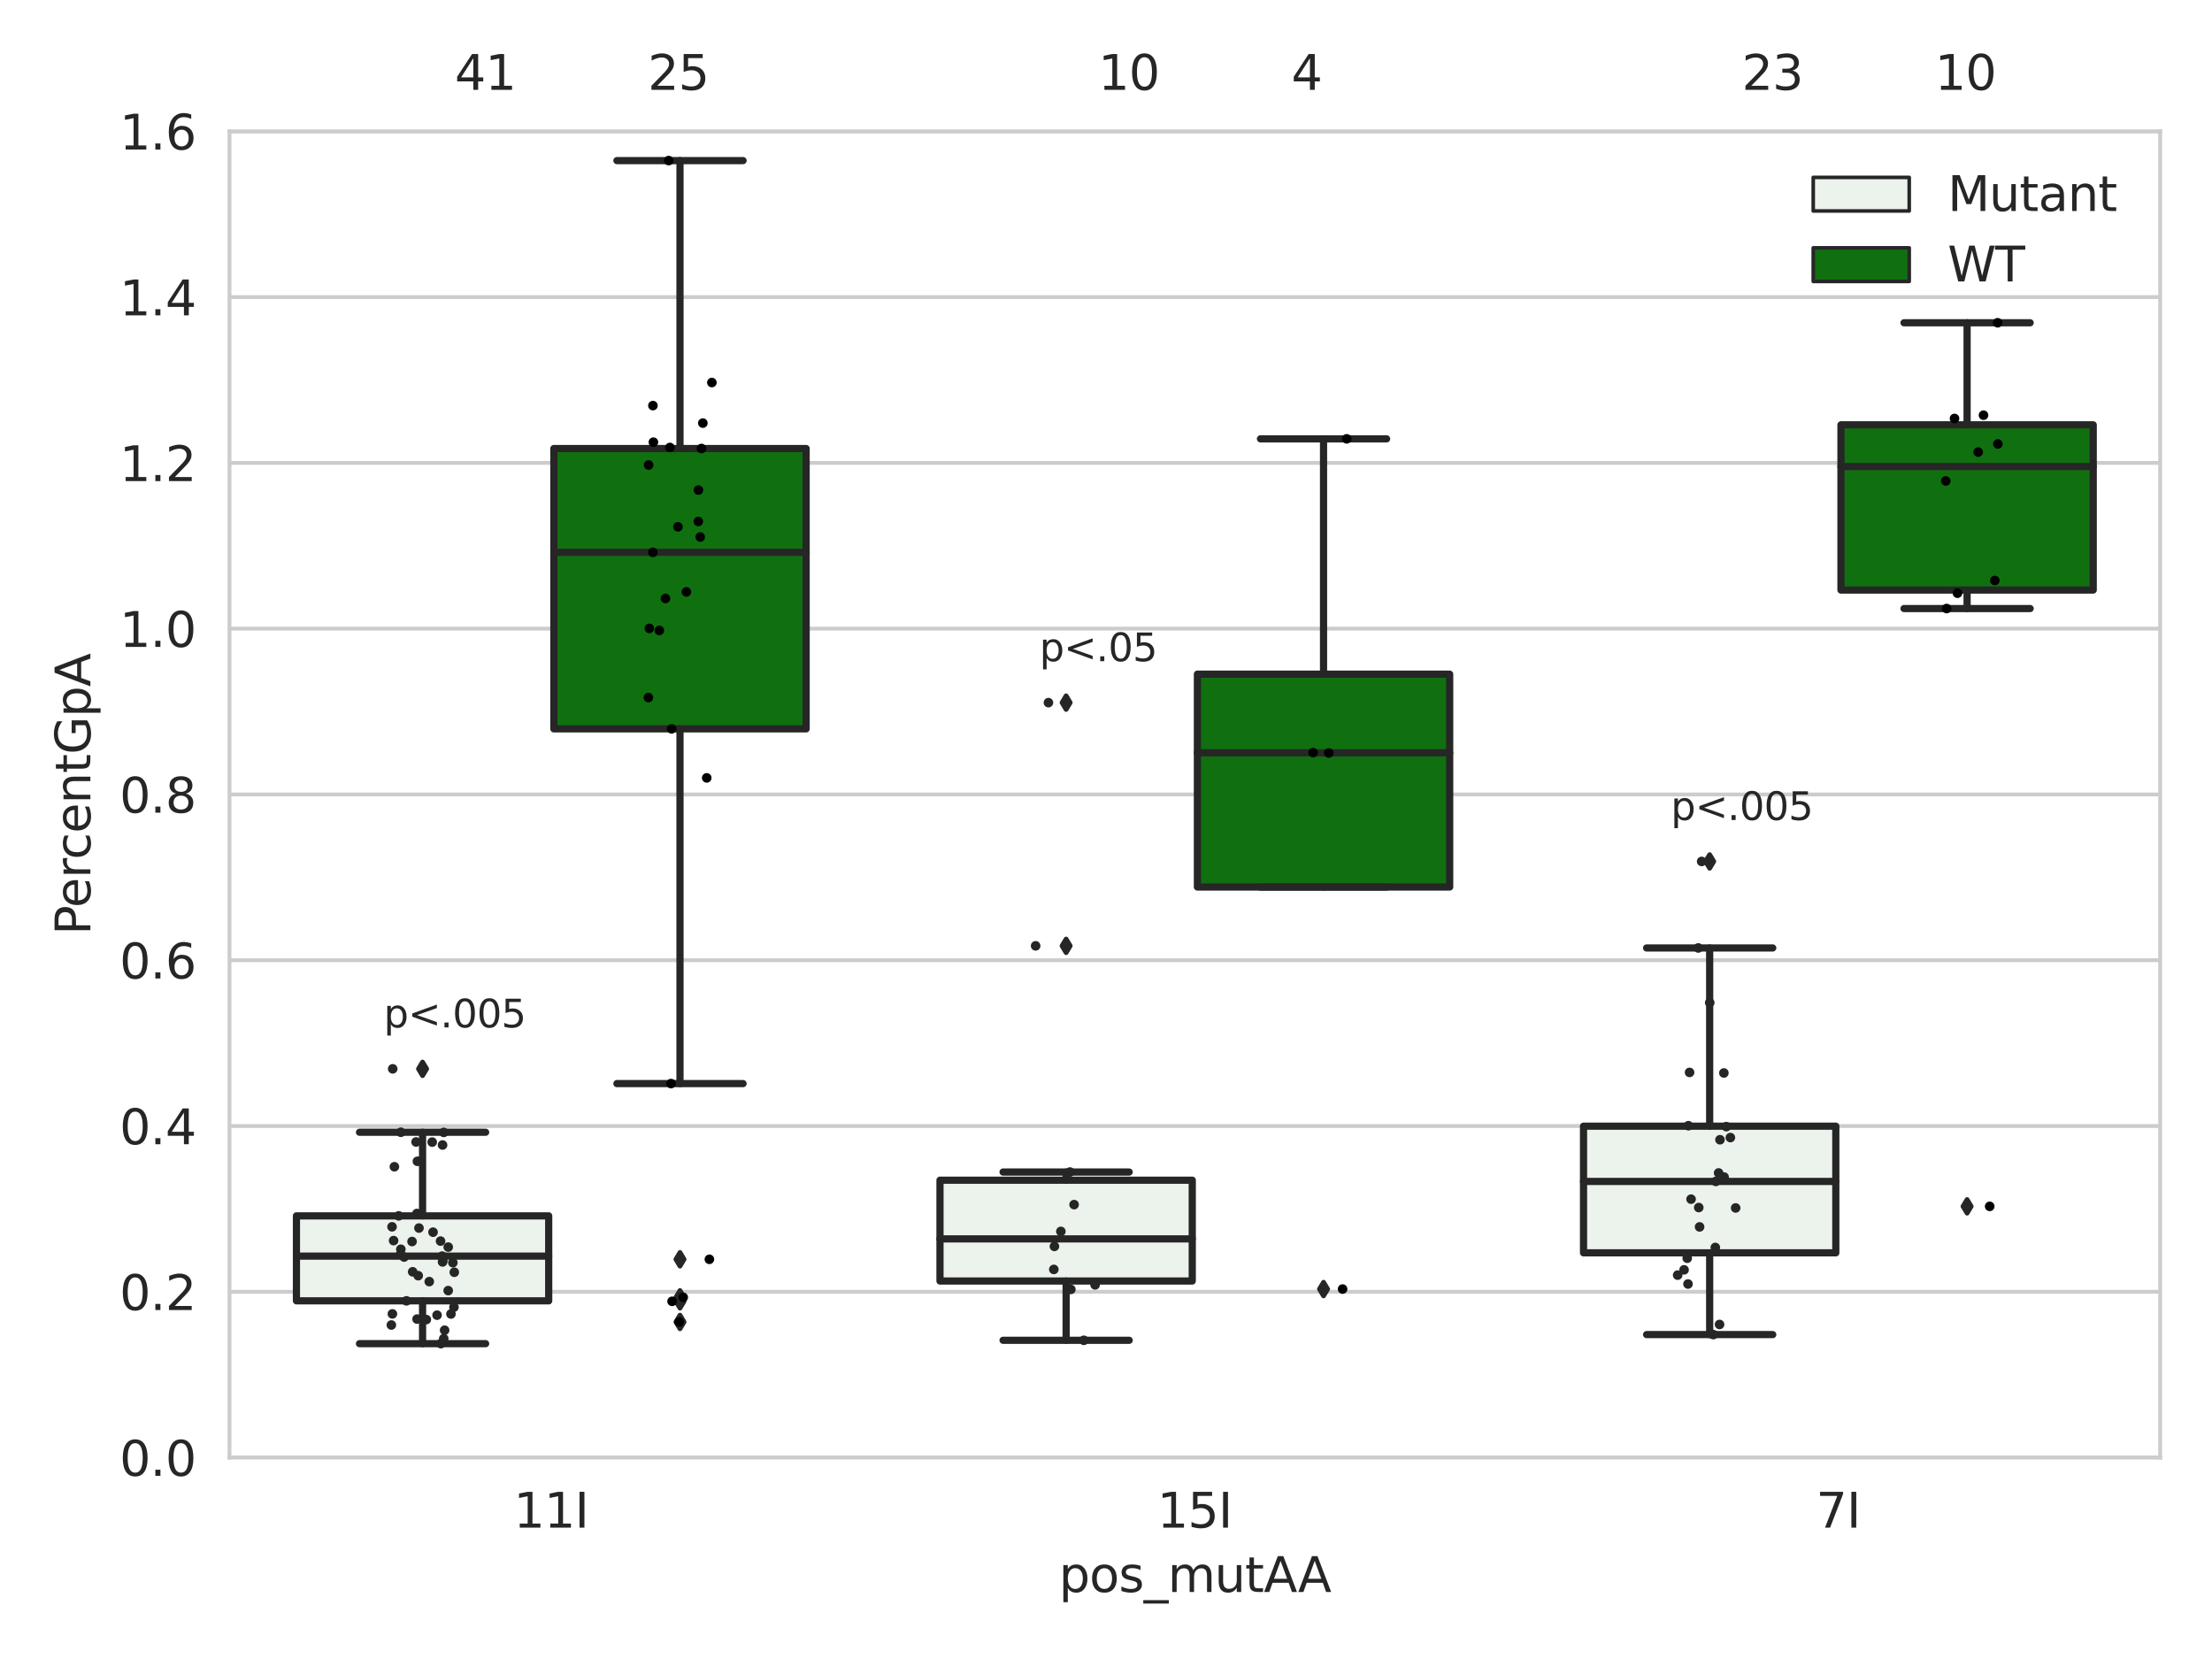 <?xml version="1.0" encoding="utf-8" standalone="no"?>
<!DOCTYPE svg PUBLIC "-//W3C//DTD SVG 1.1//EN"
  "http://www.w3.org/Graphics/SVG/1.1/DTD/svg11.dtd">
<svg xmlns:xlink="http://www.w3.org/1999/xlink" width="460.8pt" height="345.6pt" viewBox="0 0 460.8 345.6" xmlns="http://www.w3.org/2000/svg" version="1.1">
 <defs>
  <style type="text/css">*{stroke-linejoin: round; stroke-linecap: butt}</style>
 </defs>
 <g id="figure_1">
  <g id="patch_1">
   <path d="M 0 345.6 
L 460.8 345.6 
L 460.8 0 
L 0 0 
z
" style="fill: #ffffff"/>
  </g>
  <g id="axes_1">
   <g id="patch_2">
    <path d="M 47.81 303.64 
L 450 303.64 
L 450 27.354 
L 47.81 27.354 
z
" style="fill: #ffffff"/>
   </g>
   <g id="matplotlib.axis_1">
    <g id="xtick_1">
     <g id="text_1">
      <!-- 11I -->
      <g style="fill: #262626" transform="translate(107.004 318.238)scale(0.1 -0.1)">
       <defs>
        <path id="DejaVuSans-31" d="M 794 531 
L 1825 531 
L 1825 4091 
L 703 3866 
L 703 4441 
L 1819 4666 
L 2450 4666 
L 2450 531 
L 3481 531 
L 3481 0 
L 794 0 
L 794 531 
z
" transform="scale(0.016)"/>
        <path id="DejaVuSans-49" d="M 628 4666 
L 1259 4666 
L 1259 0 
L 628 0 
L 628 4666 
z
" transform="scale(0.016)"/>
       </defs>
       <use xlink:href="#DejaVuSans-31"/>
       <use xlink:href="#DejaVuSans-31" x="63.623"/>
       <use xlink:href="#DejaVuSans-49" x="127.246"/>
      </g>
     </g>
    </g>
    <g id="xtick_2">
     <g id="text_2">
      <!-- 15I -->
      <g style="fill: #262626" transform="translate(241.067 318.238)scale(0.1 -0.1)">
       <defs>
        <path id="DejaVuSans-35" d="M 691 4666 
L 3169 4666 
L 3169 4134 
L 1269 4134 
L 1269 2991 
Q 1406 3038 1543 3061 
Q 1681 3084 1819 3084 
Q 2600 3084 3056 2656 
Q 3513 2228 3513 1497 
Q 3513 744 3044 326 
Q 2575 -91 1722 -91 
Q 1428 -91 1123 -41 
Q 819 9 494 109 
L 494 744 
Q 775 591 1075 516 
Q 1375 441 1709 441 
Q 2250 441 2565 725 
Q 2881 1009 2881 1497 
Q 2881 1984 2565 2268 
Q 2250 2553 1709 2553 
Q 1456 2553 1204 2497 
Q 953 2441 691 2322 
L 691 4666 
z
" transform="scale(0.016)"/>
       </defs>
       <use xlink:href="#DejaVuSans-31"/>
       <use xlink:href="#DejaVuSans-35" x="63.623"/>
       <use xlink:href="#DejaVuSans-49" x="127.246"/>
      </g>
     </g>
    </g>
    <g id="xtick_3">
     <g id="text_3">
      <!-- 7I -->
      <g style="fill: #262626" transform="translate(378.312 318.238)scale(0.1 -0.1)">
       <defs>
        <path id="DejaVuSans-37" d="M 525 4666 
L 3525 4666 
L 3525 4397 
L 1831 0 
L 1172 0 
L 2766 4134 
L 525 4134 
L 525 4666 
z
" transform="scale(0.016)"/>
       </defs>
       <use xlink:href="#DejaVuSans-37"/>
       <use xlink:href="#DejaVuSans-49" x="63.623"/>
      </g>
     </g>
    </g>
    <g id="text_4">
     <!-- pos_mutAA -->
     <g style="fill: #262626" transform="translate(220.589 331.638)scale(0.1 -0.1)">
      <defs>
       <path id="DejaVuSans-70" d="M 1159 525 
L 1159 -1331 
L 581 -1331 
L 581 3500 
L 1159 3500 
L 1159 2969 
Q 1341 3281 1617 3432 
Q 1894 3584 2278 3584 
Q 2916 3584 3314 3078 
Q 3713 2572 3713 1747 
Q 3713 922 3314 415 
Q 2916 -91 2278 -91 
Q 1894 -91 1617 61 
Q 1341 213 1159 525 
z
M 3116 1747 
Q 3116 2381 2855 2742 
Q 2594 3103 2138 3103 
Q 1681 3103 1420 2742 
Q 1159 2381 1159 1747 
Q 1159 1113 1420 752 
Q 1681 391 2138 391 
Q 2594 391 2855 752 
Q 3116 1113 3116 1747 
z
" transform="scale(0.016)"/>
       <path id="DejaVuSans-6f" d="M 1959 3097 
Q 1497 3097 1228 2736 
Q 959 2375 959 1747 
Q 959 1119 1226 758 
Q 1494 397 1959 397 
Q 2419 397 2687 759 
Q 2956 1122 2956 1747 
Q 2956 2369 2687 2733 
Q 2419 3097 1959 3097 
z
M 1959 3584 
Q 2709 3584 3137 3096 
Q 3566 2609 3566 1747 
Q 3566 888 3137 398 
Q 2709 -91 1959 -91 
Q 1206 -91 779 398 
Q 353 888 353 1747 
Q 353 2609 779 3096 
Q 1206 3584 1959 3584 
z
" transform="scale(0.016)"/>
       <path id="DejaVuSans-73" d="M 2834 3397 
L 2834 2853 
Q 2591 2978 2328 3040 
Q 2066 3103 1784 3103 
Q 1356 3103 1142 2972 
Q 928 2841 928 2578 
Q 928 2378 1081 2264 
Q 1234 2150 1697 2047 
L 1894 2003 
Q 2506 1872 2764 1633 
Q 3022 1394 3022 966 
Q 3022 478 2636 193 
Q 2250 -91 1575 -91 
Q 1294 -91 989 -36 
Q 684 19 347 128 
L 347 722 
Q 666 556 975 473 
Q 1284 391 1588 391 
Q 1994 391 2212 530 
Q 2431 669 2431 922 
Q 2431 1156 2273 1281 
Q 2116 1406 1581 1522 
L 1381 1569 
Q 847 1681 609 1914 
Q 372 2147 372 2553 
Q 372 3047 722 3315 
Q 1072 3584 1716 3584 
Q 2034 3584 2315 3537 
Q 2597 3491 2834 3397 
z
" transform="scale(0.016)"/>
       <path id="DejaVuSans-5f" d="M 3263 -1063 
L 3263 -1509 
L -63 -1509 
L -63 -1063 
L 3263 -1063 
z
" transform="scale(0.016)"/>
       <path id="DejaVuSans-6d" d="M 3328 2828 
Q 3544 3216 3844 3400 
Q 4144 3584 4550 3584 
Q 5097 3584 5394 3201 
Q 5691 2819 5691 2113 
L 5691 0 
L 5113 0 
L 5113 2094 
Q 5113 2597 4934 2840 
Q 4756 3084 4391 3084 
Q 3944 3084 3684 2787 
Q 3425 2491 3425 1978 
L 3425 0 
L 2847 0 
L 2847 2094 
Q 2847 2600 2669 2842 
Q 2491 3084 2119 3084 
Q 1678 3084 1418 2786 
Q 1159 2488 1159 1978 
L 1159 0 
L 581 0 
L 581 3500 
L 1159 3500 
L 1159 2956 
Q 1356 3278 1631 3431 
Q 1906 3584 2284 3584 
Q 2666 3584 2933 3390 
Q 3200 3197 3328 2828 
z
" transform="scale(0.016)"/>
       <path id="DejaVuSans-75" d="M 544 1381 
L 544 3500 
L 1119 3500 
L 1119 1403 
Q 1119 906 1312 657 
Q 1506 409 1894 409 
Q 2359 409 2629 706 
Q 2900 1003 2900 1516 
L 2900 3500 
L 3475 3500 
L 3475 0 
L 2900 0 
L 2900 538 
Q 2691 219 2414 64 
Q 2138 -91 1772 -91 
Q 1169 -91 856 284 
Q 544 659 544 1381 
z
M 1991 3584 
L 1991 3584 
z
" transform="scale(0.016)"/>
       <path id="DejaVuSans-74" d="M 1172 4494 
L 1172 3500 
L 2356 3500 
L 2356 3053 
L 1172 3053 
L 1172 1153 
Q 1172 725 1289 603 
Q 1406 481 1766 481 
L 2356 481 
L 2356 0 
L 1766 0 
Q 1100 0 847 248 
Q 594 497 594 1153 
L 594 3053 
L 172 3053 
L 172 3500 
L 594 3500 
L 594 4494 
L 1172 4494 
z
" transform="scale(0.016)"/>
       <path id="DejaVuSans-41" d="M 2188 4044 
L 1331 1722 
L 3047 1722 
L 2188 4044 
z
M 1831 4666 
L 2547 4666 
L 4325 0 
L 3669 0 
L 3244 1197 
L 1141 1197 
L 716 0 
L 50 0 
L 1831 4666 
z
" transform="scale(0.016)"/>
      </defs>
      <use xlink:href="#DejaVuSans-70"/>
      <use xlink:href="#DejaVuSans-6f" x="63.477"/>
      <use xlink:href="#DejaVuSans-73" x="124.658"/>
      <use xlink:href="#DejaVuSans-5f" x="176.758"/>
      <use xlink:href="#DejaVuSans-6d" x="226.758"/>
      <use xlink:href="#DejaVuSans-75" x="324.17"/>
      <use xlink:href="#DejaVuSans-74" x="387.549"/>
      <use xlink:href="#DejaVuSans-41" x="426.758"/>
      <use xlink:href="#DejaVuSans-41" x="497.916"/>
     </g>
    </g>
   </g>
   <g id="matplotlib.axis_2">
    <g id="ytick_1">
     <g id="line2d_1">
      <path d="M 47.81 303.64 
L 450 303.64 
" clip-path="url(#p040253cb6b)" style="fill: none; stroke: #cccccc; stroke-width: 0.8; stroke-linecap: round"/>
     </g>
     <g id="text_5">
      <!-- 0.0 -->
      <g style="fill: #262626" transform="translate(24.907 307.439)scale(0.1 -0.1)">
       <defs>
        <path id="DejaVuSans-30" d="M 2034 4250 
Q 1547 4250 1301 3770 
Q 1056 3291 1056 2328 
Q 1056 1369 1301 889 
Q 1547 409 2034 409 
Q 2525 409 2770 889 
Q 3016 1369 3016 2328 
Q 3016 3291 2770 3770 
Q 2525 4250 2034 4250 
z
M 2034 4750 
Q 2819 4750 3233 4129 
Q 3647 3509 3647 2328 
Q 3647 1150 3233 529 
Q 2819 -91 2034 -91 
Q 1250 -91 836 529 
Q 422 1150 422 2328 
Q 422 3509 836 4129 
Q 1250 4750 2034 4750 
z
" transform="scale(0.016)"/>
        <path id="DejaVuSans-2e" d="M 684 794 
L 1344 794 
L 1344 0 
L 684 0 
L 684 794 
z
" transform="scale(0.016)"/>
       </defs>
       <use xlink:href="#DejaVuSans-30"/>
       <use xlink:href="#DejaVuSans-2e" x="63.623"/>
       <use xlink:href="#DejaVuSans-30" x="95.41"/>
      </g>
     </g>
    </g>
    <g id="ytick_2">
     <g id="line2d_2">
      <path d="M 47.81 269.104 
L 450 269.104 
" clip-path="url(#p040253cb6b)" style="fill: none; stroke: #cccccc; stroke-width: 0.8; stroke-linecap: round"/>
     </g>
     <g id="text_6">
      <!-- 0.2 -->
      <g style="fill: #262626" transform="translate(24.907 272.903)scale(0.1 -0.1)">
       <defs>
        <path id="DejaVuSans-32" d="M 1228 531 
L 3431 531 
L 3431 0 
L 469 0 
L 469 531 
Q 828 903 1448 1529 
Q 2069 2156 2228 2338 
Q 2531 2678 2651 2914 
Q 2772 3150 2772 3378 
Q 2772 3750 2511 3984 
Q 2250 4219 1831 4219 
Q 1534 4219 1204 4116 
Q 875 4013 500 3803 
L 500 4441 
Q 881 4594 1212 4672 
Q 1544 4750 1819 4750 
Q 2544 4750 2975 4387 
Q 3406 4025 3406 3419 
Q 3406 3131 3298 2873 
Q 3191 2616 2906 2266 
Q 2828 2175 2409 1742 
Q 1991 1309 1228 531 
z
" transform="scale(0.016)"/>
       </defs>
       <use xlink:href="#DejaVuSans-30"/>
       <use xlink:href="#DejaVuSans-2e" x="63.623"/>
       <use xlink:href="#DejaVuSans-32" x="95.41"/>
      </g>
     </g>
    </g>
    <g id="ytick_3">
     <g id="line2d_3">
      <path d="M 47.81 234.568 
L 450 234.568 
" clip-path="url(#p040253cb6b)" style="fill: none; stroke: #cccccc; stroke-width: 0.8; stroke-linecap: round"/>
     </g>
     <g id="text_7">
      <!-- 0.4 -->
      <g style="fill: #262626" transform="translate(24.907 238.368)scale(0.1 -0.1)">
       <defs>
        <path id="DejaVuSans-34" d="M 2419 4116 
L 825 1625 
L 2419 1625 
L 2419 4116 
z
M 2253 4666 
L 3047 4666 
L 3047 1625 
L 3713 1625 
L 3713 1100 
L 3047 1100 
L 3047 0 
L 2419 0 
L 2419 1100 
L 313 1100 
L 313 1709 
L 2253 4666 
z
" transform="scale(0.016)"/>
       </defs>
       <use xlink:href="#DejaVuSans-30"/>
       <use xlink:href="#DejaVuSans-2e" x="63.623"/>
       <use xlink:href="#DejaVuSans-34" x="95.41"/>
      </g>
     </g>
    </g>
    <g id="ytick_4">
     <g id="line2d_4">
      <path d="M 47.81 200.033 
L 450 200.033 
" clip-path="url(#p040253cb6b)" style="fill: none; stroke: #cccccc; stroke-width: 0.8; stroke-linecap: round"/>
     </g>
     <g id="text_8">
      <!-- 0.6 -->
      <g style="fill: #262626" transform="translate(24.907 203.832)scale(0.1 -0.1)">
       <defs>
        <path id="DejaVuSans-36" d="M 2113 2584 
Q 1688 2584 1439 2293 
Q 1191 2003 1191 1497 
Q 1191 994 1439 701 
Q 1688 409 2113 409 
Q 2538 409 2786 701 
Q 3034 994 3034 1497 
Q 3034 2003 2786 2293 
Q 2538 2584 2113 2584 
z
M 3366 4563 
L 3366 3988 
Q 3128 4100 2886 4159 
Q 2644 4219 2406 4219 
Q 1781 4219 1451 3797 
Q 1122 3375 1075 2522 
Q 1259 2794 1537 2939 
Q 1816 3084 2150 3084 
Q 2853 3084 3261 2657 
Q 3669 2231 3669 1497 
Q 3669 778 3244 343 
Q 2819 -91 2113 -91 
Q 1303 -91 875 529 
Q 447 1150 447 2328 
Q 447 3434 972 4092 
Q 1497 4750 2381 4750 
Q 2619 4750 2861 4703 
Q 3103 4656 3366 4563 
z
" transform="scale(0.016)"/>
       </defs>
       <use xlink:href="#DejaVuSans-30"/>
       <use xlink:href="#DejaVuSans-2e" x="63.623"/>
       <use xlink:href="#DejaVuSans-36" x="95.41"/>
      </g>
     </g>
    </g>
    <g id="ytick_5">
     <g id="line2d_5">
      <path d="M 47.81 165.497 
L 450 165.497 
" clip-path="url(#p040253cb6b)" style="fill: none; stroke: #cccccc; stroke-width: 0.8; stroke-linecap: round"/>
     </g>
     <g id="text_9">
      <!-- 0.8 -->
      <g style="fill: #262626" transform="translate(24.907 169.296)scale(0.1 -0.1)">
       <defs>
        <path id="DejaVuSans-38" d="M 2034 2216 
Q 1584 2216 1326 1975 
Q 1069 1734 1069 1313 
Q 1069 891 1326 650 
Q 1584 409 2034 409 
Q 2484 409 2743 651 
Q 3003 894 3003 1313 
Q 3003 1734 2745 1975 
Q 2488 2216 2034 2216 
z
M 1403 2484 
Q 997 2584 770 2862 
Q 544 3141 544 3541 
Q 544 4100 942 4425 
Q 1341 4750 2034 4750 
Q 2731 4750 3128 4425 
Q 3525 4100 3525 3541 
Q 3525 3141 3298 2862 
Q 3072 2584 2669 2484 
Q 3125 2378 3379 2068 
Q 3634 1759 3634 1313 
Q 3634 634 3220 271 
Q 2806 -91 2034 -91 
Q 1263 -91 848 271 
Q 434 634 434 1313 
Q 434 1759 690 2068 
Q 947 2378 1403 2484 
z
M 1172 3481 
Q 1172 3119 1398 2916 
Q 1625 2713 2034 2713 
Q 2441 2713 2670 2916 
Q 2900 3119 2900 3481 
Q 2900 3844 2670 4047 
Q 2441 4250 2034 4250 
Q 1625 4250 1398 4047 
Q 1172 3844 1172 3481 
z
" transform="scale(0.016)"/>
       </defs>
       <use xlink:href="#DejaVuSans-30"/>
       <use xlink:href="#DejaVuSans-2e" x="63.623"/>
       <use xlink:href="#DejaVuSans-38" x="95.41"/>
      </g>
     </g>
    </g>
    <g id="ytick_6">
     <g id="line2d_6">
      <path d="M 47.81 130.961 
L 450 130.961 
" clip-path="url(#p040253cb6b)" style="fill: none; stroke: #cccccc; stroke-width: 0.8; stroke-linecap: round"/>
     </g>
     <g id="text_10">
      <!-- 1.0 -->
      <g style="fill: #262626" transform="translate(24.907 134.76)scale(0.1 -0.1)">
       <use xlink:href="#DejaVuSans-31"/>
       <use xlink:href="#DejaVuSans-2e" x="63.623"/>
       <use xlink:href="#DejaVuSans-30" x="95.41"/>
      </g>
     </g>
    </g>
    <g id="ytick_7">
     <g id="line2d_7">
      <path d="M 47.81 96.425 
L 450 96.425 
" clip-path="url(#p040253cb6b)" style="fill: none; stroke: #cccccc; stroke-width: 0.8; stroke-linecap: round"/>
     </g>
     <g id="text_11">
      <!-- 1.2 -->
      <g style="fill: #262626" transform="translate(24.907 100.225)scale(0.1 -0.1)">
       <use xlink:href="#DejaVuSans-31"/>
       <use xlink:href="#DejaVuSans-2e" x="63.623"/>
       <use xlink:href="#DejaVuSans-32" x="95.41"/>
      </g>
     </g>
    </g>
    <g id="ytick_8">
     <g id="line2d_8">
      <path d="M 47.81 61.89 
L 450 61.89 
" clip-path="url(#p040253cb6b)" style="fill: none; stroke: #cccccc; stroke-width: 0.8; stroke-linecap: round"/>
     </g>
     <g id="text_12">
      <!-- 1.4 -->
      <g style="fill: #262626" transform="translate(24.907 65.689)scale(0.1 -0.1)">
       <use xlink:href="#DejaVuSans-31"/>
       <use xlink:href="#DejaVuSans-2e" x="63.623"/>
       <use xlink:href="#DejaVuSans-34" x="95.41"/>
      </g>
     </g>
    </g>
    <g id="ytick_9">
     <g id="line2d_9">
      <path d="M 47.81 27.354 
L 450 27.354 
" clip-path="url(#p040253cb6b)" style="fill: none; stroke: #cccccc; stroke-width: 0.8; stroke-linecap: round"/>
     </g>
     <g id="text_13">
      <!-- 1.6 -->
      <g style="fill: #262626" transform="translate(24.907 31.153)scale(0.1 -0.1)">
       <use xlink:href="#DejaVuSans-31"/>
       <use xlink:href="#DejaVuSans-2e" x="63.623"/>
       <use xlink:href="#DejaVuSans-36" x="95.41"/>
      </g>
     </g>
    </g>
    <g id="text_14">
     <!-- PercentGpA -->
     <g style="fill: #262626" transform="translate(18.827 194.774)rotate(-90)scale(0.1 -0.1)">
      <defs>
       <path id="DejaVuSans-50" d="M 1259 4147 
L 1259 2394 
L 2053 2394 
Q 2494 2394 2734 2622 
Q 2975 2850 2975 3272 
Q 2975 3691 2734 3919 
Q 2494 4147 2053 4147 
L 1259 4147 
z
M 628 4666 
L 2053 4666 
Q 2838 4666 3239 4311 
Q 3641 3956 3641 3272 
Q 3641 2581 3239 2228 
Q 2838 1875 2053 1875 
L 1259 1875 
L 1259 0 
L 628 0 
L 628 4666 
z
" transform="scale(0.016)"/>
       <path id="DejaVuSans-65" d="M 3597 1894 
L 3597 1613 
L 953 1613 
Q 991 1019 1311 708 
Q 1631 397 2203 397 
Q 2534 397 2845 478 
Q 3156 559 3463 722 
L 3463 178 
Q 3153 47 2828 -22 
Q 2503 -91 2169 -91 
Q 1331 -91 842 396 
Q 353 884 353 1716 
Q 353 2575 817 3079 
Q 1281 3584 2069 3584 
Q 2775 3584 3186 3129 
Q 3597 2675 3597 1894 
z
M 3022 2063 
Q 3016 2534 2758 2815 
Q 2500 3097 2075 3097 
Q 1594 3097 1305 2825 
Q 1016 2553 972 2059 
L 3022 2063 
z
" transform="scale(0.016)"/>
       <path id="DejaVuSans-72" d="M 2631 2963 
Q 2534 3019 2420 3045 
Q 2306 3072 2169 3072 
Q 1681 3072 1420 2755 
Q 1159 2438 1159 1844 
L 1159 0 
L 581 0 
L 581 3500 
L 1159 3500 
L 1159 2956 
Q 1341 3275 1631 3429 
Q 1922 3584 2338 3584 
Q 2397 3584 2469 3576 
Q 2541 3569 2628 3553 
L 2631 2963 
z
" transform="scale(0.016)"/>
       <path id="DejaVuSans-63" d="M 3122 3366 
L 3122 2828 
Q 2878 2963 2633 3030 
Q 2388 3097 2138 3097 
Q 1578 3097 1268 2742 
Q 959 2388 959 1747 
Q 959 1106 1268 751 
Q 1578 397 2138 397 
Q 2388 397 2633 464 
Q 2878 531 3122 666 
L 3122 134 
Q 2881 22 2623 -34 
Q 2366 -91 2075 -91 
Q 1284 -91 818 406 
Q 353 903 353 1747 
Q 353 2603 823 3093 
Q 1294 3584 2113 3584 
Q 2378 3584 2631 3529 
Q 2884 3475 3122 3366 
z
" transform="scale(0.016)"/>
       <path id="DejaVuSans-6e" d="M 3513 2113 
L 3513 0 
L 2938 0 
L 2938 2094 
Q 2938 2591 2744 2837 
Q 2550 3084 2163 3084 
Q 1697 3084 1428 2787 
Q 1159 2491 1159 1978 
L 1159 0 
L 581 0 
L 581 3500 
L 1159 3500 
L 1159 2956 
Q 1366 3272 1645 3428 
Q 1925 3584 2291 3584 
Q 2894 3584 3203 3211 
Q 3513 2838 3513 2113 
z
" transform="scale(0.016)"/>
       <path id="DejaVuSans-47" d="M 3809 666 
L 3809 1919 
L 2778 1919 
L 2778 2438 
L 4434 2438 
L 4434 434 
Q 4069 175 3628 42 
Q 3188 -91 2688 -91 
Q 1594 -91 976 548 
Q 359 1188 359 2328 
Q 359 3472 976 4111 
Q 1594 4750 2688 4750 
Q 3144 4750 3555 4637 
Q 3966 4525 4313 4306 
L 4313 3634 
Q 3963 3931 3569 4081 
Q 3175 4231 2741 4231 
Q 1884 4231 1454 3753 
Q 1025 3275 1025 2328 
Q 1025 1384 1454 906 
Q 1884 428 2741 428 
Q 3075 428 3337 486 
Q 3600 544 3809 666 
z
" transform="scale(0.016)"/>
      </defs>
      <use xlink:href="#DejaVuSans-50"/>
      <use xlink:href="#DejaVuSans-65" x="56.678"/>
      <use xlink:href="#DejaVuSans-72" x="118.201"/>
      <use xlink:href="#DejaVuSans-63" x="157.064"/>
      <use xlink:href="#DejaVuSans-65" x="212.045"/>
      <use xlink:href="#DejaVuSans-6e" x="273.568"/>
      <use xlink:href="#DejaVuSans-74" x="336.947"/>
      <use xlink:href="#DejaVuSans-47" x="376.156"/>
      <use xlink:href="#DejaVuSans-70" x="453.646"/>
      <use xlink:href="#DejaVuSans-41" x="517.123"/>
     </g>
    </g>
   </g>
   <g id="patch_3">
    <path d="M 61.753 270.989 
L 114.305 270.989 
L 114.305 253.287 
L 61.753 253.287 
L 61.753 270.989 
z
" clip-path="url(#p040253cb6b)" style="fill: #ecf2ec; stroke: #262626; stroke-width: 1.5; stroke-linejoin: miter"/>
   </g>
   <g id="patch_4">
    <path d="M 115.378 151.835 
L 167.931 151.835 
L 167.931 93.433 
L 115.378 93.433 
L 115.378 151.835 
z
" clip-path="url(#p040253cb6b)" style="fill: #107010; stroke: #262626; stroke-width: 1.5; stroke-linejoin: miter"/>
   </g>
   <g id="patch_5">
    <path d="M 195.816 266.858 
L 248.369 266.858 
L 248.369 245.854 
L 195.816 245.854 
L 195.816 266.858 
z
" clip-path="url(#p040253cb6b)" style="fill: #ecf2ec; stroke: #262626; stroke-width: 1.5; stroke-linejoin: miter"/>
   </g>
   <g id="patch_6">
    <path d="M 249.441 184.783 
L 301.994 184.783 
L 301.994 140.441 
L 249.441 140.441 
L 249.441 184.783 
z
" clip-path="url(#p040253cb6b)" style="fill: #107010; stroke: #262626; stroke-width: 1.5; stroke-linejoin: miter"/>
   </g>
   <g id="patch_7">
    <path d="M 329.879 260.989 
L 382.432 260.989 
L 382.432 234.602 
L 329.879 234.602 
L 329.879 260.989 
z
" clip-path="url(#p040253cb6b)" style="fill: #ecf2ec; stroke: #262626; stroke-width: 1.5; stroke-linejoin: miter"/>
   </g>
   <g id="patch_8">
    <path d="M 383.505 122.916 
L 436.057 122.916 
L 436.057 88.502 
L 383.505 88.502 
L 383.505 122.916 
z
" clip-path="url(#p040253cb6b)" style="fill: #107010; stroke: #262626; stroke-width: 1.5; stroke-linejoin: miter"/>
   </g>
   <g id="patch_9">
    <path d="M 114.842 303.64 
L 114.842 303.64 
L 114.842 303.64 
L 114.842 303.64 
z
" clip-path="url(#p040253cb6b)" style="fill: #ecf2ec; stroke: #262626; stroke-width: 0.75; stroke-linejoin: miter"/>
   </g>
   <g id="patch_10">
    <path d="M 114.842 303.64 
L 114.842 303.64 
L 114.842 303.64 
L 114.842 303.64 
z
" clip-path="url(#p040253cb6b)" style="fill: #107010; stroke: #262626; stroke-width: 0.75; stroke-linejoin: miter"/>
   </g>
   <g id="PathCollection_1"/>
   <g id="PathCollection_2"/>
   <g id="line2d_10">
    <path d="M 88.029 270.989 
L 88.029 279.91 
" clip-path="url(#p040253cb6b)" style="fill: none; stroke: #262626; stroke-width: 1.5; stroke-linecap: round"/>
   </g>
   <g id="line2d_11">
    <path d="M 88.029 253.287 
L 88.029 235.87 
" clip-path="url(#p040253cb6b)" style="fill: none; stroke: #262626; stroke-width: 1.5; stroke-linecap: round"/>
   </g>
   <g id="line2d_12">
    <path d="M 74.891 279.91 
L 101.167 279.91 
" clip-path="url(#p040253cb6b)" style="fill: none; stroke: #262626; stroke-width: 1.5; stroke-linecap: round"/>
   </g>
   <g id="line2d_13">
    <path d="M 74.891 235.87 
L 101.167 235.87 
" clip-path="url(#p040253cb6b)" style="fill: none; stroke: #262626; stroke-width: 1.5; stroke-linecap: round"/>
   </g>
   <g id="line2d_14">
    <defs>
     <path id="mc0a15d24e0" d="M -0 1.414 
L 0.849 0 
L 0 -1.414 
L -0.849 -0 
z
" style="stroke: #262626; stroke-linejoin: miter"/>
    </defs>
    <g clip-path="url(#p040253cb6b)">
     <use xlink:href="#mc0a15d24e0" x="88.029" y="222.66" style="fill: #262626; stroke: #262626; stroke-linejoin: miter"/>
    </g>
   </g>
   <g id="line2d_15">
    <path d="M 141.654 151.835 
L 141.654 225.734 
" clip-path="url(#p040253cb6b)" style="fill: none; stroke: #262626; stroke-width: 1.5; stroke-linecap: round"/>
   </g>
   <g id="line2d_16">
    <path d="M 141.654 93.433 
L 141.654 33.455 
" clip-path="url(#p040253cb6b)" style="fill: none; stroke: #262626; stroke-width: 1.5; stroke-linecap: round"/>
   </g>
   <g id="line2d_17">
    <path d="M 128.516 225.734 
L 154.793 225.734 
" clip-path="url(#p040253cb6b)" style="fill: none; stroke: #262626; stroke-width: 1.5; stroke-linecap: round"/>
   </g>
   <g id="line2d_18">
    <path d="M 128.516 33.455 
L 154.793 33.455 
" clip-path="url(#p040253cb6b)" style="fill: none; stroke: #262626; stroke-width: 1.5; stroke-linecap: round"/>
   </g>
   <g id="line2d_19">
    <g clip-path="url(#p040253cb6b)">
     <use xlink:href="#mc0a15d24e0" x="141.654" y="275.391" style="fill: #262626; stroke: #262626; stroke-linejoin: miter"/>
     <use xlink:href="#mc0a15d24e0" x="141.654" y="262.338" style="fill: #262626; stroke: #262626; stroke-linejoin: miter"/>
     <use xlink:href="#mc0a15d24e0" x="141.654" y="271.092" style="fill: #262626; stroke: #262626; stroke-linejoin: miter"/>
     <use xlink:href="#mc0a15d24e0" x="141.654" y="270.254" style="fill: #262626; stroke: #262626; stroke-linejoin: miter"/>
    </g>
   </g>
   <g id="line2d_20">
    <path d="M 222.092 266.858 
L 222.092 279.208 
" clip-path="url(#p040253cb6b)" style="fill: none; stroke: #262626; stroke-width: 1.5; stroke-linecap: round"/>
   </g>
   <g id="line2d_21">
    <path d="M 222.092 245.854 
L 222.092 244.156 
" clip-path="url(#p040253cb6b)" style="fill: none; stroke: #262626; stroke-width: 1.5; stroke-linecap: round"/>
   </g>
   <g id="line2d_22">
    <path d="M 208.954 279.208 
L 235.231 279.208 
" clip-path="url(#p040253cb6b)" style="fill: none; stroke: #262626; stroke-width: 1.5; stroke-linecap: round"/>
   </g>
   <g id="line2d_23">
    <path d="M 208.954 244.156 
L 235.231 244.156 
" clip-path="url(#p040253cb6b)" style="fill: none; stroke: #262626; stroke-width: 1.5; stroke-linecap: round"/>
   </g>
   <g id="line2d_24">
    <g clip-path="url(#p040253cb6b)">
     <use xlink:href="#mc0a15d24e0" x="222.092" y="146.371" style="fill: #262626; stroke: #262626; stroke-linejoin: miter"/>
     <use xlink:href="#mc0a15d24e0" x="222.092" y="197.038" style="fill: #262626; stroke: #262626; stroke-linejoin: miter"/>
    </g>
   </g>
   <g id="line2d_25">
    <path d="M 275.718 184.783 
L 275.718 184.783 
" clip-path="url(#p040253cb6b)" style="fill: none; stroke: #262626; stroke-width: 1.5; stroke-linecap: round"/>
   </g>
   <g id="line2d_26">
    <path d="M 275.718 140.441 
L 275.718 91.42 
" clip-path="url(#p040253cb6b)" style="fill: none; stroke: #262626; stroke-width: 1.5; stroke-linecap: round"/>
   </g>
   <g id="line2d_27">
    <path d="M 262.579 184.783 
L 288.856 184.783 
" clip-path="url(#p040253cb6b)" style="fill: none; stroke: #262626; stroke-width: 1.5; stroke-linecap: round"/>
   </g>
   <g id="line2d_28">
    <path d="M 262.579 91.42 
L 288.856 91.42 
" clip-path="url(#p040253cb6b)" style="fill: none; stroke: #262626; stroke-width: 1.5; stroke-linecap: round"/>
   </g>
   <g id="line2d_29">
    <g clip-path="url(#p040253cb6b)">
     <use xlink:href="#mc0a15d24e0" x="275.718" y="268.534" style="fill: #262626; stroke: #262626; stroke-linejoin: miter"/>
    </g>
   </g>
   <g id="line2d_30">
    <path d="M 356.156 260.989 
L 356.156 278.019 
" clip-path="url(#p040253cb6b)" style="fill: none; stroke: #262626; stroke-width: 1.5; stroke-linecap: round"/>
   </g>
   <g id="line2d_31">
    <path d="M 356.156 234.602 
L 356.156 197.478 
" clip-path="url(#p040253cb6b)" style="fill: none; stroke: #262626; stroke-width: 1.5; stroke-linecap: round"/>
   </g>
   <g id="line2d_32">
    <path d="M 343.017 278.019 
L 369.294 278.019 
" clip-path="url(#p040253cb6b)" style="fill: none; stroke: #262626; stroke-width: 1.5; stroke-linecap: round"/>
   </g>
   <g id="line2d_33">
    <path d="M 343.017 197.478 
L 369.294 197.478 
" clip-path="url(#p040253cb6b)" style="fill: none; stroke: #262626; stroke-width: 1.5; stroke-linecap: round"/>
   </g>
   <g id="line2d_34">
    <g clip-path="url(#p040253cb6b)">
     <use xlink:href="#mc0a15d24e0" x="356.156" y="179.454" style="fill: #262626; stroke: #262626; stroke-linejoin: miter"/>
    </g>
   </g>
   <g id="line2d_35">
    <path d="M 409.781 122.916 
L 409.781 126.771 
" clip-path="url(#p040253cb6b)" style="fill: none; stroke: #262626; stroke-width: 1.5; stroke-linecap: round"/>
   </g>
   <g id="line2d_36">
    <path d="M 409.781 88.502 
L 409.781 67.24 
" clip-path="url(#p040253cb6b)" style="fill: none; stroke: #262626; stroke-width: 1.5; stroke-linecap: round"/>
   </g>
   <g id="line2d_37">
    <path d="M 396.643 126.771 
L 422.919 126.771 
" clip-path="url(#p040253cb6b)" style="fill: none; stroke: #262626; stroke-width: 1.5; stroke-linecap: round"/>
   </g>
   <g id="line2d_38">
    <path d="M 396.643 67.24 
L 422.919 67.24 
" clip-path="url(#p040253cb6b)" style="fill: none; stroke: #262626; stroke-width: 1.5; stroke-linecap: round"/>
   </g>
   <g id="line2d_39">
    <g clip-path="url(#p040253cb6b)">
     <use xlink:href="#mc0a15d24e0" x="409.781" y="251.305" style="fill: #262626; stroke: #262626; stroke-linejoin: miter"/>
    </g>
   </g>
   <g id="line2d_40">
    <path d="M 61.753 261.673 
L 114.305 261.673 
" clip-path="url(#p040253cb6b)" style="fill: none; stroke: #262626; stroke-width: 1.5; stroke-linecap: round"/>
   </g>
   <g id="line2d_41">
    <path d="M 115.378 115.065 
L 167.931 115.065 
" clip-path="url(#p040253cb6b)" style="fill: none; stroke: #262626; stroke-width: 1.5; stroke-linecap: round"/>
   </g>
   <g id="line2d_42">
    <path d="M 195.816 258.086 
L 248.369 258.086 
" clip-path="url(#p040253cb6b)" style="fill: none; stroke: #262626; stroke-width: 1.5; stroke-linecap: round"/>
   </g>
   <g id="line2d_43">
    <path d="M 249.441 156.824 
L 301.994 156.824 
" clip-path="url(#p040253cb6b)" style="fill: none; stroke: #262626; stroke-width: 1.5; stroke-linecap: round"/>
   </g>
   <g id="line2d_44">
    <path d="M 329.879 246.113 
L 382.432 246.113 
" clip-path="url(#p040253cb6b)" style="fill: none; stroke: #262626; stroke-width: 1.5; stroke-linecap: round"/>
   </g>
   <g id="line2d_45">
    <path d="M 383.505 97.188 
L 436.057 97.188 
" clip-path="url(#p040253cb6b)" style="fill: none; stroke: #262626; stroke-width: 1.5; stroke-linecap: round"/>
   </g>
   <g id="patch_11">
    <path d="M 47.81 303.64 
L 47.81 27.354 
" style="fill: none; stroke: #cccccc; stroke-width: 0.8; stroke-linejoin: miter; stroke-linecap: square"/>
   </g>
   <g id="patch_12">
    <path d="M 450 303.64 
L 450 27.354 
" style="fill: none; stroke: #cccccc; stroke-width: 0.8; stroke-linejoin: miter; stroke-linecap: square"/>
   </g>
   <g id="patch_13">
    <path d="M 47.81 303.64 
L 450 303.64 
" style="fill: none; stroke: #cccccc; stroke-width: 0.8; stroke-linejoin: miter; stroke-linecap: square"/>
   </g>
   <g id="patch_14">
    <path d="M 47.81 27.354 
L 450 27.354 
" style="fill: none; stroke: #cccccc; stroke-width: 0.8; stroke-linejoin: miter; stroke-linecap: square"/>
   </g>
   <g id="PathCollection_3">
    <defs>
     <path id="C0_0_59439c3569" d="M 0 1 
C 0.265 1 0.52 0.895 0.707 0.707 
C 0.895 0.52 1 0.265 1 -0 
C 1 -0.265 0.895 -0.52 0.707 -0.707 
C 0.52 -0.895 0.265 -1 0 -1 
C -0.265 -1 -0.52 -0.895 -0.707 -0.707 
C -0.895 -0.52 -1 -0.265 -1 0 
C -1 0.265 -0.895 0.52 -0.707 0.707 
C -0.52 0.895 -0.265 1 0 1 
z
"/>
    </defs>
    <g clip-path="url(#p040253cb6b)">
     <use xlink:href="#C0_0_59439c3569" x="91.839" y="279.91" style="fill: #262626"/>
    </g>
    <g clip-path="url(#p040253cb6b)">
     <use xlink:href="#C0_0_59439c3569" x="81.745" y="273.708" style="fill: #262626"/>
    </g>
    <g clip-path="url(#p040253cb6b)">
     <use xlink:href="#C0_0_59439c3569" x="81.526" y="276.024" style="fill: #262626"/>
    </g>
    <g clip-path="url(#p040253cb6b)">
     <use xlink:href="#C0_0_59439c3569" x="93.942" y="273.727" style="fill: #262626"/>
    </g>
    <g clip-path="url(#p040253cb6b)">
     <use xlink:href="#C0_0_59439c3569" x="86.674" y="237.893" style="fill: #262626"/>
    </g>
    <g clip-path="url(#p040253cb6b)">
     <use xlink:href="#C0_0_59439c3569" x="92.623" y="277.111" style="fill: #262626"/>
    </g>
    <g clip-path="url(#p040253cb6b)">
     <use xlink:href="#C0_0_59439c3569" x="85.84" y="258.633" style="fill: #262626"/>
    </g>
    <g clip-path="url(#p040253cb6b)">
     <use xlink:href="#C0_0_59439c3569" x="90.033" y="237.918" style="fill: #262626"/>
    </g>
    <g clip-path="url(#p040253cb6b)">
     <use xlink:href="#C0_0_59439c3569" x="92.437" y="278.864" style="fill: #262626"/>
    </g>
    <g clip-path="url(#p040253cb6b)">
     <use xlink:href="#C0_0_59439c3569" x="87.28" y="255.826" style="fill: #262626"/>
    </g>
    <g clip-path="url(#p040253cb6b)">
     <use xlink:href="#C0_0_59439c3569" x="87.572" y="241.861" style="fill: #262626"/>
    </g>
    <g clip-path="url(#p040253cb6b)">
     <use xlink:href="#C0_0_59439c3569" x="92.24" y="262.557" style="fill: #262626"/>
    </g>
    <g clip-path="url(#p040253cb6b)">
     <use xlink:href="#C0_0_59439c3569" x="81.996" y="258.441" style="fill: #262626"/>
    </g>
    <g clip-path="url(#p040253cb6b)">
     <use xlink:href="#C0_0_59439c3569" x="83.057" y="253.287" style="fill: #262626"/>
    </g>
    <g clip-path="url(#p040253cb6b)">
     <use xlink:href="#C0_0_59439c3569" x="86.954" y="241.922" style="fill: #262626"/>
    </g>
    <g clip-path="url(#p040253cb6b)">
     <use xlink:href="#C0_0_59439c3569" x="94.642" y="265.032" style="fill: #262626"/>
    </g>
    <g clip-path="url(#p040253cb6b)">
     <use xlink:href="#C0_0_59439c3569" x="84.18" y="261.864" style="fill: #262626"/>
    </g>
    <g clip-path="url(#p040253cb6b)">
     <use xlink:href="#C0_0_59439c3569" x="94.337" y="263.034" style="fill: #262626"/>
    </g>
    <g clip-path="url(#p040253cb6b)">
     <use xlink:href="#C0_0_59439c3569" x="82.16" y="243.054" style="fill: #262626"/>
    </g>
    <g clip-path="url(#p040253cb6b)">
     <use xlink:href="#C0_0_59439c3569" x="92.446" y="235.901" style="fill: #262626"/>
    </g>
    <g clip-path="url(#p040253cb6b)">
     <use xlink:href="#C0_0_59439c3569" x="90.212" y="256.688" style="fill: #262626"/>
    </g>
    <g clip-path="url(#p040253cb6b)">
     <use xlink:href="#C0_0_59439c3569" x="92.198" y="262.883" style="fill: #262626"/>
    </g>
    <g clip-path="url(#p040253cb6b)">
     <use xlink:href="#C0_0_59439c3569" x="93.369" y="268.857" style="fill: #262626"/>
    </g>
    <g clip-path="url(#p040253cb6b)">
     <use xlink:href="#C0_0_59439c3569" x="81.668" y="255.569" style="fill: #262626"/>
    </g>
    <g clip-path="url(#p040253cb6b)">
     <use xlink:href="#C0_0_59439c3569" x="84.676" y="270.989" style="fill: #262626"/>
    </g>
    <g clip-path="url(#p040253cb6b)">
     <use xlink:href="#C0_0_59439c3569" x="83.501" y="235.87" style="fill: #262626"/>
    </g>
    <g clip-path="url(#p040253cb6b)">
     <use xlink:href="#C0_0_59439c3569" x="86.85" y="252.793" style="fill: #262626"/>
    </g>
    <g clip-path="url(#p040253cb6b)">
     <use xlink:href="#C0_0_59439c3569" x="83.505" y="260.243" style="fill: #262626"/>
    </g>
    <g clip-path="url(#p040253cb6b)">
     <use xlink:href="#C0_0_59439c3569" x="86.885" y="274.788" style="fill: #262626"/>
    </g>
    <g clip-path="url(#p040253cb6b)">
     <use xlink:href="#C0_0_59439c3569" x="92.193" y="238.523" style="fill: #262626"/>
    </g>
    <g clip-path="url(#p040253cb6b)">
     <use xlink:href="#C0_0_59439c3569" x="88.811" y="274.891" style="fill: #262626"/>
    </g>
    <g clip-path="url(#p040253cb6b)">
     <use xlink:href="#C0_0_59439c3569" x="81.807" y="222.66" style="fill: #262626"/>
    </g>
    <g clip-path="url(#p040253cb6b)">
     <use xlink:href="#C0_0_59439c3569" x="94.568" y="272.308" style="fill: #262626"/>
    </g>
    <g clip-path="url(#p040253cb6b)">
     <use xlink:href="#C0_0_59439c3569" x="93.375" y="259.79" style="fill: #262626"/>
    </g>
    <g clip-path="url(#p040253cb6b)">
     <use xlink:href="#C0_0_59439c3569" x="91.777" y="258.544" style="fill: #262626"/>
    </g>
    <g clip-path="url(#p040253cb6b)">
     <use xlink:href="#C0_0_59439c3569" x="85.967" y="264.938" style="fill: #262626"/>
    </g>
    <g clip-path="url(#p040253cb6b)">
     <use xlink:href="#C0_0_59439c3569" x="89.426" y="266.983" style="fill: #262626"/>
    </g>
    <g clip-path="url(#p040253cb6b)">
     <use xlink:href="#C0_0_59439c3569" x="92.113" y="261.673" style="fill: #262626"/>
    </g>
    <g clip-path="url(#p040253cb6b)">
     <use xlink:href="#C0_0_59439c3569" x="91.048" y="273.973" style="fill: #262626"/>
    </g>
    <g clip-path="url(#p040253cb6b)">
     <use xlink:href="#C0_0_59439c3569" x="83.432" y="261.315" style="fill: #262626"/>
    </g>
    <g clip-path="url(#p040253cb6b)">
     <use xlink:href="#C0_0_59439c3569" x="87.12" y="265.747" style="fill: #262626"/>
    </g>
   </g>
   <g id="PathCollection_4">
    <defs>
     <path id="C1_0_e5e998cb2f" d="M 0 1 
C 0.265 1 0.52 0.895 0.707 0.707 
C 0.895 0.52 1 0.265 1 -0 
C 1 -0.265 0.895 -0.52 0.707 -0.707 
C 0.52 -0.895 0.265 -1 0 -1 
C -0.265 -1 -0.52 -0.895 -0.707 -0.707 
C -0.895 -0.52 -1 -0.265 -1 0 
C -1 0.265 -0.895 0.52 -0.707 0.707 
C -0.52 0.895 -0.265 1 0 1 
z
"/>
    </defs>
    <g clip-path="url(#p040253cb6b)">
     <use xlink:href="#C1_0_e5e998cb2f" x="137.351" y="131.332"/>
    </g>
    <g clip-path="url(#p040253cb6b)">
     <use xlink:href="#C1_0_e5e998cb2f" x="139.915" y="151.835"/>
    </g>
    <g clip-path="url(#p040253cb6b)">
     <use xlink:href="#C1_0_e5e998cb2f" x="141.492" y="275.391"/>
    </g>
    <g clip-path="url(#p040253cb6b)">
     <use xlink:href="#C1_0_e5e998cb2f" x="147.223" y="162.048"/>
    </g>
    <g clip-path="url(#p040253cb6b)">
     <use xlink:href="#C1_0_e5e998cb2f" x="147.778" y="262.338"/>
    </g>
    <g clip-path="url(#p040253cb6b)">
     <use xlink:href="#C1_0_e5e998cb2f" x="140.008" y="271.092"/>
    </g>
    <g clip-path="url(#p040253cb6b)">
     <use xlink:href="#C1_0_e5e998cb2f" x="141.232" y="109.747"/>
    </g>
    <g clip-path="url(#p040253cb6b)">
     <use xlink:href="#C1_0_e5e998cb2f" x="139.785" y="225.734"/>
    </g>
    <g clip-path="url(#p040253cb6b)">
     <use xlink:href="#C1_0_e5e998cb2f" x="145.465" y="108.628"/>
    </g>
    <g clip-path="url(#p040253cb6b)">
     <use xlink:href="#C1_0_e5e998cb2f" x="136.006" y="115.065"/>
    </g>
    <g clip-path="url(#p040253cb6b)">
     <use xlink:href="#C1_0_e5e998cb2f" x="136.116" y="92.117"/>
    </g>
    <g clip-path="url(#p040253cb6b)">
     <use xlink:href="#C1_0_e5e998cb2f" x="135.066" y="145.317"/>
    </g>
    <g clip-path="url(#p040253cb6b)">
     <use xlink:href="#C1_0_e5e998cb2f" x="145.871" y="111.869"/>
    </g>
    <g clip-path="url(#p040253cb6b)">
     <use xlink:href="#C1_0_e5e998cb2f" x="142.33" y="270.254"/>
    </g>
    <g clip-path="url(#p040253cb6b)">
     <use xlink:href="#C1_0_e5e998cb2f" x="146.128" y="93.433"/>
    </g>
    <g clip-path="url(#p040253cb6b)">
     <use xlink:href="#C1_0_e5e998cb2f" x="148.298" y="79.688"/>
    </g>
    <g clip-path="url(#p040253cb6b)">
     <use xlink:href="#C1_0_e5e998cb2f" x="139.296" y="33.455"/>
    </g>
    <g clip-path="url(#p040253cb6b)">
     <use xlink:href="#C1_0_e5e998cb2f" x="135.279" y="130.902"/>
    </g>
    <g clip-path="url(#p040253cb6b)">
     <use xlink:href="#C1_0_e5e998cb2f" x="139.55" y="93.216"/>
    </g>
    <g clip-path="url(#p040253cb6b)">
     <use xlink:href="#C1_0_e5e998cb2f" x="145.494" y="102.087"/>
    </g>
    <g clip-path="url(#p040253cb6b)">
     <use xlink:href="#C1_0_e5e998cb2f" x="146.416" y="88.139"/>
    </g>
    <g clip-path="url(#p040253cb6b)">
     <use xlink:href="#C1_0_e5e998cb2f" x="135.121" y="96.871"/>
    </g>
    <g clip-path="url(#p040253cb6b)">
     <use xlink:href="#C1_0_e5e998cb2f" x="136.015" y="84.493"/>
    </g>
    <g clip-path="url(#p040253cb6b)">
     <use xlink:href="#C1_0_e5e998cb2f" x="138.635" y="124.67"/>
    </g>
    <g clip-path="url(#p040253cb6b)">
     <use xlink:href="#C1_0_e5e998cb2f" x="142.983" y="123.303"/>
    </g>
   </g>
   <g id="PathCollection_5">
    <defs>
     <path id="C2_0_67239e0b97" d="M 0 1 
C 0.265 1 0.52 0.895 0.707 0.707 
C 0.895 0.52 1 0.265 1 -0 
C 1 -0.265 0.895 -0.52 0.707 -0.707 
C 0.52 -0.895 0.265 -1 0 -1 
C -0.265 -1 -0.52 -0.895 -0.707 -0.707 
C -0.895 -0.52 -1 -0.265 -1 0 
C -1 0.265 -0.895 0.52 -0.707 0.707 
C -0.52 0.895 -0.265 1 0 1 
z
"/>
    </defs>
    <g clip-path="url(#p040253cb6b)">
     <use xlink:href="#C2_0_67239e0b97" x="223.078" y="268.606" style="fill: #262626"/>
    </g>
    <g clip-path="url(#p040253cb6b)">
     <use xlink:href="#C2_0_67239e0b97" x="219.656" y="259.646" style="fill: #262626"/>
    </g>
    <g clip-path="url(#p040253cb6b)">
     <use xlink:href="#C2_0_67239e0b97" x="223.754" y="250.945" style="fill: #262626"/>
    </g>
    <g clip-path="url(#p040253cb6b)">
     <use xlink:href="#C2_0_67239e0b97" x="219.53" y="264.441" style="fill: #262626"/>
    </g>
    <g clip-path="url(#p040253cb6b)">
     <use xlink:href="#C2_0_67239e0b97" x="218.407" y="146.371" style="fill: #262626"/>
    </g>
    <g clip-path="url(#p040253cb6b)">
     <use xlink:href="#C2_0_67239e0b97" x="222.888" y="244.156" style="fill: #262626"/>
    </g>
    <g clip-path="url(#p040253cb6b)">
     <use xlink:href="#C2_0_67239e0b97" x="215.74" y="197.038" style="fill: #262626"/>
    </g>
    <g clip-path="url(#p040253cb6b)">
     <use xlink:href="#C2_0_67239e0b97" x="228.128" y="267.664" style="fill: #262626"/>
    </g>
    <g clip-path="url(#p040253cb6b)">
     <use xlink:href="#C2_0_67239e0b97" x="225.785" y="279.208" style="fill: #262626"/>
    </g>
    <g clip-path="url(#p040253cb6b)">
     <use xlink:href="#C2_0_67239e0b97" x="220.998" y="256.525" style="fill: #262626"/>
    </g>
   </g>
   <g id="PathCollection_6">
    <defs>
     <path id="C3_0_e97b412fcd" d="M 0 1 
C 0.265 1 0.52 0.895 0.707 0.707 
C 0.895 0.52 1 0.265 1 -0 
C 1 -0.265 0.895 -0.52 0.707 -0.707 
C 0.52 -0.895 0.265 -1 0 -1 
C -0.265 -1 -0.52 -0.895 -0.707 -0.707 
C -0.895 -0.52 -1 -0.265 -1 0 
C -1 0.265 -0.895 0.52 -0.707 0.707 
C -0.52 0.895 -0.265 1 0 1 
z
"/>
    </defs>
    <g clip-path="url(#p040253cb6b)">
     <use xlink:href="#C3_0_e97b412fcd" x="276.81" y="156.867"/>
    </g>
    <g clip-path="url(#p040253cb6b)">
     <use xlink:href="#C3_0_e97b412fcd" x="273.538" y="156.781"/>
    </g>
    <g clip-path="url(#p040253cb6b)">
     <use xlink:href="#C3_0_e97b412fcd" x="279.685" y="268.534"/>
    </g>
    <g clip-path="url(#p040253cb6b)">
     <use xlink:href="#C3_0_e97b412fcd" x="280.548" y="91.42"/>
    </g>
   </g>
   <g id="PathCollection_7">
    <defs>
     <path id="C4_0_1fcf21f0e2" d="M 0 1 
C 0.265 1 0.52 0.895 0.707 0.707 
C 0.895 0.52 1 0.265 1 -0 
C 1 -0.265 0.895 -0.52 0.707 -0.707 
C 0.52 -0.895 0.265 -1 0 -1 
C -0.265 -1 -0.52 -0.895 -0.707 -0.707 
C -0.895 -0.52 -1 -0.265 -1 0 
C -1 0.265 -0.895 0.52 -0.707 0.707 
C -0.52 0.895 -0.265 1 0 1 
z
"/>
    </defs>
    <g clip-path="url(#p040253cb6b)">
     <use xlink:href="#C4_0_1fcf21f0e2" x="358.213" y="275.91" style="fill: #262626"/>
    </g>
    <g clip-path="url(#p040253cb6b)">
     <use xlink:href="#C4_0_1fcf21f0e2" x="356.907" y="278.019" style="fill: #262626"/>
    </g>
    <g clip-path="url(#p040253cb6b)">
     <use xlink:href="#C4_0_1fcf21f0e2" x="359.168" y="245.21" style="fill: #262626"/>
    </g>
    <g clip-path="url(#p040253cb6b)">
     <use xlink:href="#C4_0_1fcf21f0e2" x="357.439" y="246.113" style="fill: #262626"/>
    </g>
    <g clip-path="url(#p040253cb6b)">
     <use xlink:href="#C4_0_1fcf21f0e2" x="359.628" y="234.701" style="fill: #262626"/>
    </g>
    <g clip-path="url(#p040253cb6b)">
     <use xlink:href="#C4_0_1fcf21f0e2" x="359.115" y="223.521" style="fill: #262626"/>
    </g>
    <g clip-path="url(#p040253cb6b)">
     <use xlink:href="#C4_0_1fcf21f0e2" x="358.017" y="244.346" style="fill: #262626"/>
    </g>
    <g clip-path="url(#p040253cb6b)">
     <use xlink:href="#C4_0_1fcf21f0e2" x="350.824" y="264.532" style="fill: #262626"/>
    </g>
    <g clip-path="url(#p040253cb6b)">
     <use xlink:href="#C4_0_1fcf21f0e2" x="356.166" y="208.878" style="fill: #262626"/>
    </g>
    <g clip-path="url(#p040253cb6b)">
     <use xlink:href="#C4_0_1fcf21f0e2" x="354.055" y="255.585" style="fill: #262626"/>
    </g>
    <g clip-path="url(#p040253cb6b)">
     <use xlink:href="#C4_0_1fcf21f0e2" x="360.471" y="236.976" style="fill: #262626"/>
    </g>
    <g clip-path="url(#p040253cb6b)">
     <use xlink:href="#C4_0_1fcf21f0e2" x="353.779" y="197.478" style="fill: #262626"/>
    </g>
    <g clip-path="url(#p040253cb6b)">
     <use xlink:href="#C4_0_1fcf21f0e2" x="351.968" y="223.406" style="fill: #262626"/>
    </g>
    <g clip-path="url(#p040253cb6b)">
     <use xlink:href="#C4_0_1fcf21f0e2" x="354.486" y="179.454" style="fill: #262626"/>
    </g>
    <g clip-path="url(#p040253cb6b)">
     <use xlink:href="#C4_0_1fcf21f0e2" x="358.303" y="237.431" style="fill: #262626"/>
    </g>
    <g clip-path="url(#p040253cb6b)">
     <use xlink:href="#C4_0_1fcf21f0e2" x="351.73" y="234.504" style="fill: #262626"/>
    </g>
    <g clip-path="url(#p040253cb6b)">
     <use xlink:href="#C4_0_1fcf21f0e2" x="357.331" y="259.87" style="fill: #262626"/>
    </g>
    <g clip-path="url(#p040253cb6b)">
     <use xlink:href="#C4_0_1fcf21f0e2" x="353.882" y="251.552" style="fill: #262626"/>
    </g>
    <g clip-path="url(#p040253cb6b)">
     <use xlink:href="#C4_0_1fcf21f0e2" x="349.487" y="265.632" style="fill: #262626"/>
    </g>
    <g clip-path="url(#p040253cb6b)">
     <use xlink:href="#C4_0_1fcf21f0e2" x="351.642" y="267.484" style="fill: #262626"/>
    </g>
    <g clip-path="url(#p040253cb6b)">
     <use xlink:href="#C4_0_1fcf21f0e2" x="361.566" y="251.637" style="fill: #262626"/>
    </g>
    <g clip-path="url(#p040253cb6b)">
     <use xlink:href="#C4_0_1fcf21f0e2" x="352.28" y="249.806" style="fill: #262626"/>
    </g>
    <g clip-path="url(#p040253cb6b)">
     <use xlink:href="#C4_0_1fcf21f0e2" x="351.48" y="262.108" style="fill: #262626"/>
    </g>
   </g>
   <g id="PathCollection_8">
    <defs>
     <path id="C5_0_9f37b73e0a" d="M 0 1 
C 0.265 1 0.52 0.895 0.707 0.707 
C 0.895 0.52 1 0.265 1 -0 
C 1 -0.265 0.895 -0.52 0.707 -0.707 
C 0.52 -0.895 0.265 -1 0 -1 
C -0.265 -1 -0.52 -0.895 -0.707 -0.707 
C -0.895 -0.52 -1 -0.265 -1 0 
C -1 0.265 -0.895 0.52 -0.707 0.707 
C -0.52 0.895 -0.265 1 0 1 
z
"/>
    </defs>
    <g clip-path="url(#p040253cb6b)">
     <use xlink:href="#C5_0_9f37b73e0a" x="412.091" y="94.18"/>
    </g>
    <g clip-path="url(#p040253cb6b)">
     <use xlink:href="#C5_0_9f37b73e0a" x="407.164" y="87.176"/>
    </g>
    <g clip-path="url(#p040253cb6b)">
     <use xlink:href="#C5_0_9f37b73e0a" x="416.146" y="67.24"/>
    </g>
    <g clip-path="url(#p040253cb6b)">
     <use xlink:href="#C5_0_9f37b73e0a" x="405.342" y="100.195"/>
    </g>
    <g clip-path="url(#p040253cb6b)">
     <use xlink:href="#C5_0_9f37b73e0a" x="407.779" y="123.577"/>
    </g>
    <g clip-path="url(#p040253cb6b)">
     <use xlink:href="#C5_0_9f37b73e0a" x="415.557" y="120.93"/>
    </g>
    <g clip-path="url(#p040253cb6b)">
     <use xlink:href="#C5_0_9f37b73e0a" x="416.194" y="92.479"/>
    </g>
    <g clip-path="url(#p040253cb6b)">
     <use xlink:href="#C5_0_9f37b73e0a" x="414.489" y="251.305"/>
    </g>
    <g clip-path="url(#p040253cb6b)">
     <use xlink:href="#C5_0_9f37b73e0a" x="405.518" y="126.771"/>
    </g>
    <g clip-path="url(#p040253cb6b)">
     <use xlink:href="#C5_0_9f37b73e0a" x="413.202" y="86.495"/>
    </g>
   </g>
   <g id="text_15">
    <!-- 41 -->
    <g style="fill: #262626" transform="translate(94.732 18.72)scale(0.1 -0.1)">
     <use xlink:href="#DejaVuSans-34"/>
     <use xlink:href="#DejaVuSans-31" x="63.623"/>
    </g>
   </g>
   <g id="text_16">
    <!-- p&lt;.005 -->
    <g style="fill: #262626" transform="translate(79.935 214.026)scale(0.08 -0.08)">
     <defs>
      <path id="DejaVuSans-3c" d="M 4684 3150 
L 1459 2003 
L 4684 863 
L 4684 294 
L 678 1747 
L 678 2266 
L 4684 3719 
L 4684 3150 
z
" transform="scale(0.016)"/>
     </defs>
     <use xlink:href="#DejaVuSans-70"/>
     <use xlink:href="#DejaVuSans-3c" x="63.477"/>
     <use xlink:href="#DejaVuSans-2e" x="147.266"/>
     <use xlink:href="#DejaVuSans-30" x="179.053"/>
     <use xlink:href="#DejaVuSans-30" x="242.676"/>
     <use xlink:href="#DejaVuSans-35" x="306.299"/>
    </g>
   </g>
   <g id="text_17">
    <!-- 25 -->
    <g style="fill: #262626" transform="translate(134.951 18.72)scale(0.1 -0.1)">
     <use xlink:href="#DejaVuSans-32"/>
     <use xlink:href="#DejaVuSans-35" x="63.623"/>
    </g>
   </g>
   <g id="text_18">
    <!-- 10 -->
    <g style="fill: #262626" transform="translate(228.796 18.72)scale(0.1 -0.1)">
     <use xlink:href="#DejaVuSans-31"/>
     <use xlink:href="#DejaVuSans-30" x="63.623"/>
    </g>
   </g>
   <g id="text_19">
    <!-- p&lt;.05 -->
    <g style="fill: #262626" transform="translate(216.543 137.737)scale(0.08 -0.08)">
     <use xlink:href="#DejaVuSans-70"/>
     <use xlink:href="#DejaVuSans-3c" x="63.477"/>
     <use xlink:href="#DejaVuSans-2e" x="147.266"/>
     <use xlink:href="#DejaVuSans-30" x="179.053"/>
     <use xlink:href="#DejaVuSans-35" x="242.676"/>
    </g>
   </g>
   <g id="text_20">
    <!-- 4 -->
    <g style="fill: #262626" transform="translate(269.014 18.72)scale(0.1 -0.1)">
     <use xlink:href="#DejaVuSans-34"/>
    </g>
   </g>
   <g id="text_21">
    <!-- 23 -->
    <g style="fill: #262626" transform="translate(362.859 18.72)scale(0.1 -0.1)">
     <defs>
      <path id="DejaVuSans-33" d="M 2597 2516 
Q 3050 2419 3304 2112 
Q 3559 1806 3559 1356 
Q 3559 666 3084 287 
Q 2609 -91 1734 -91 
Q 1441 -91 1130 -33 
Q 819 25 488 141 
L 488 750 
Q 750 597 1062 519 
Q 1375 441 1716 441 
Q 2309 441 2620 675 
Q 2931 909 2931 1356 
Q 2931 1769 2642 2001 
Q 2353 2234 1838 2234 
L 1294 2234 
L 1294 2753 
L 1863 2753 
Q 2328 2753 2575 2939 
Q 2822 3125 2822 3475 
Q 2822 3834 2567 4026 
Q 2313 4219 1838 4219 
Q 1578 4219 1281 4162 
Q 984 4106 628 3988 
L 628 4550 
Q 988 4650 1302 4700 
Q 1616 4750 1894 4750 
Q 2613 4750 3031 4423 
Q 3450 4097 3450 3541 
Q 3450 3153 3228 2886 
Q 3006 2619 2597 2516 
z
" transform="scale(0.016)"/>
     </defs>
     <use xlink:href="#DejaVuSans-32"/>
     <use xlink:href="#DejaVuSans-33" x="63.623"/>
    </g>
   </g>
   <g id="text_22">
    <!-- p&lt;.005 -->
    <g style="fill: #262626" transform="translate(348.061 170.82)scale(0.08 -0.08)">
     <use xlink:href="#DejaVuSans-70"/>
     <use xlink:href="#DejaVuSans-3c" x="63.477"/>
     <use xlink:href="#DejaVuSans-2e" x="147.266"/>
     <use xlink:href="#DejaVuSans-30" x="179.053"/>
     <use xlink:href="#DejaVuSans-30" x="242.676"/>
     <use xlink:href="#DejaVuSans-35" x="306.299"/>
    </g>
   </g>
   <g id="text_23">
    <!-- 10 -->
    <g style="fill: #262626" transform="translate(403.078 18.72)scale(0.1 -0.1)">
     <use xlink:href="#DejaVuSans-31"/>
     <use xlink:href="#DejaVuSans-30" x="63.623"/>
    </g>
   </g>
   <g id="legend_1">
    <g id="patch_15">
     <path d="M 377.728 43.952 
L 397.728 43.952 
L 397.728 36.952 
L 377.728 36.952 
z
" style="fill: #ecf2ec; stroke: #262626; stroke-width: 0.75; stroke-linejoin: miter"/>
    </g>
    <g id="text_24">
     <!-- Mutant -->
     <g style="fill: #262626" transform="translate(405.728 43.952)scale(0.1 -0.1)">
      <defs>
       <path id="DejaVuSans-4d" d="M 628 4666 
L 1569 4666 
L 2759 1491 
L 3956 4666 
L 4897 4666 
L 4897 0 
L 4281 0 
L 4281 4097 
L 3078 897 
L 2444 897 
L 1241 4097 
L 1241 0 
L 628 0 
L 628 4666 
z
" transform="scale(0.016)"/>
       <path id="DejaVuSans-61" d="M 2194 1759 
Q 1497 1759 1228 1600 
Q 959 1441 959 1056 
Q 959 750 1161 570 
Q 1363 391 1709 391 
Q 2188 391 2477 730 
Q 2766 1069 2766 1631 
L 2766 1759 
L 2194 1759 
z
M 3341 1997 
L 3341 0 
L 2766 0 
L 2766 531 
Q 2569 213 2275 61 
Q 1981 -91 1556 -91 
Q 1019 -91 701 211 
Q 384 513 384 1019 
Q 384 1609 779 1909 
Q 1175 2209 1959 2209 
L 2766 2209 
L 2766 2266 
Q 2766 2663 2505 2880 
Q 2244 3097 1772 3097 
Q 1472 3097 1187 3025 
Q 903 2953 641 2809 
L 641 3341 
Q 956 3463 1253 3523 
Q 1550 3584 1831 3584 
Q 2591 3584 2966 3190 
Q 3341 2797 3341 1997 
z
" transform="scale(0.016)"/>
      </defs>
      <use xlink:href="#DejaVuSans-4d"/>
      <use xlink:href="#DejaVuSans-75" x="86.279"/>
      <use xlink:href="#DejaVuSans-74" x="149.658"/>
      <use xlink:href="#DejaVuSans-61" x="188.867"/>
      <use xlink:href="#DejaVuSans-6e" x="250.146"/>
      <use xlink:href="#DejaVuSans-74" x="313.525"/>
     </g>
    </g>
    <g id="patch_16">
     <path d="M 377.728 58.631 
L 397.728 58.631 
L 397.728 51.631 
L 377.728 51.631 
z
" style="fill: #107010; stroke: #262626; stroke-width: 0.75; stroke-linejoin: miter"/>
    </g>
    <g id="text_25">
     <!-- WT -->
     <g style="fill: #262626" transform="translate(405.728 58.631)scale(0.1 -0.1)">
      <defs>
       <path id="DejaVuSans-57" d="M 213 4666 
L 850 4666 
L 1831 722 
L 2809 4666 
L 3519 4666 
L 4500 722 
L 5478 4666 
L 6119 4666 
L 4947 0 
L 4153 0 
L 3169 4050 
L 2175 0 
L 1381 0 
L 213 4666 
z
" transform="scale(0.016)"/>
       <path id="DejaVuSans-54" d="M -19 4666 
L 3928 4666 
L 3928 4134 
L 2272 4134 
L 2272 0 
L 1638 0 
L 1638 4134 
L -19 4134 
L -19 4666 
z
" transform="scale(0.016)"/>
      </defs>
      <use xlink:href="#DejaVuSans-57"/>
      <use xlink:href="#DejaVuSans-54" x="98.877"/>
     </g>
    </g>
   </g>
  </g>
 </g>
 <defs>
  <clipPath id="p040253cb6b">
   <rect x="47.81" y="27.354" width="402.19" height="276.286"/>
  </clipPath>
 </defs>
</svg>
